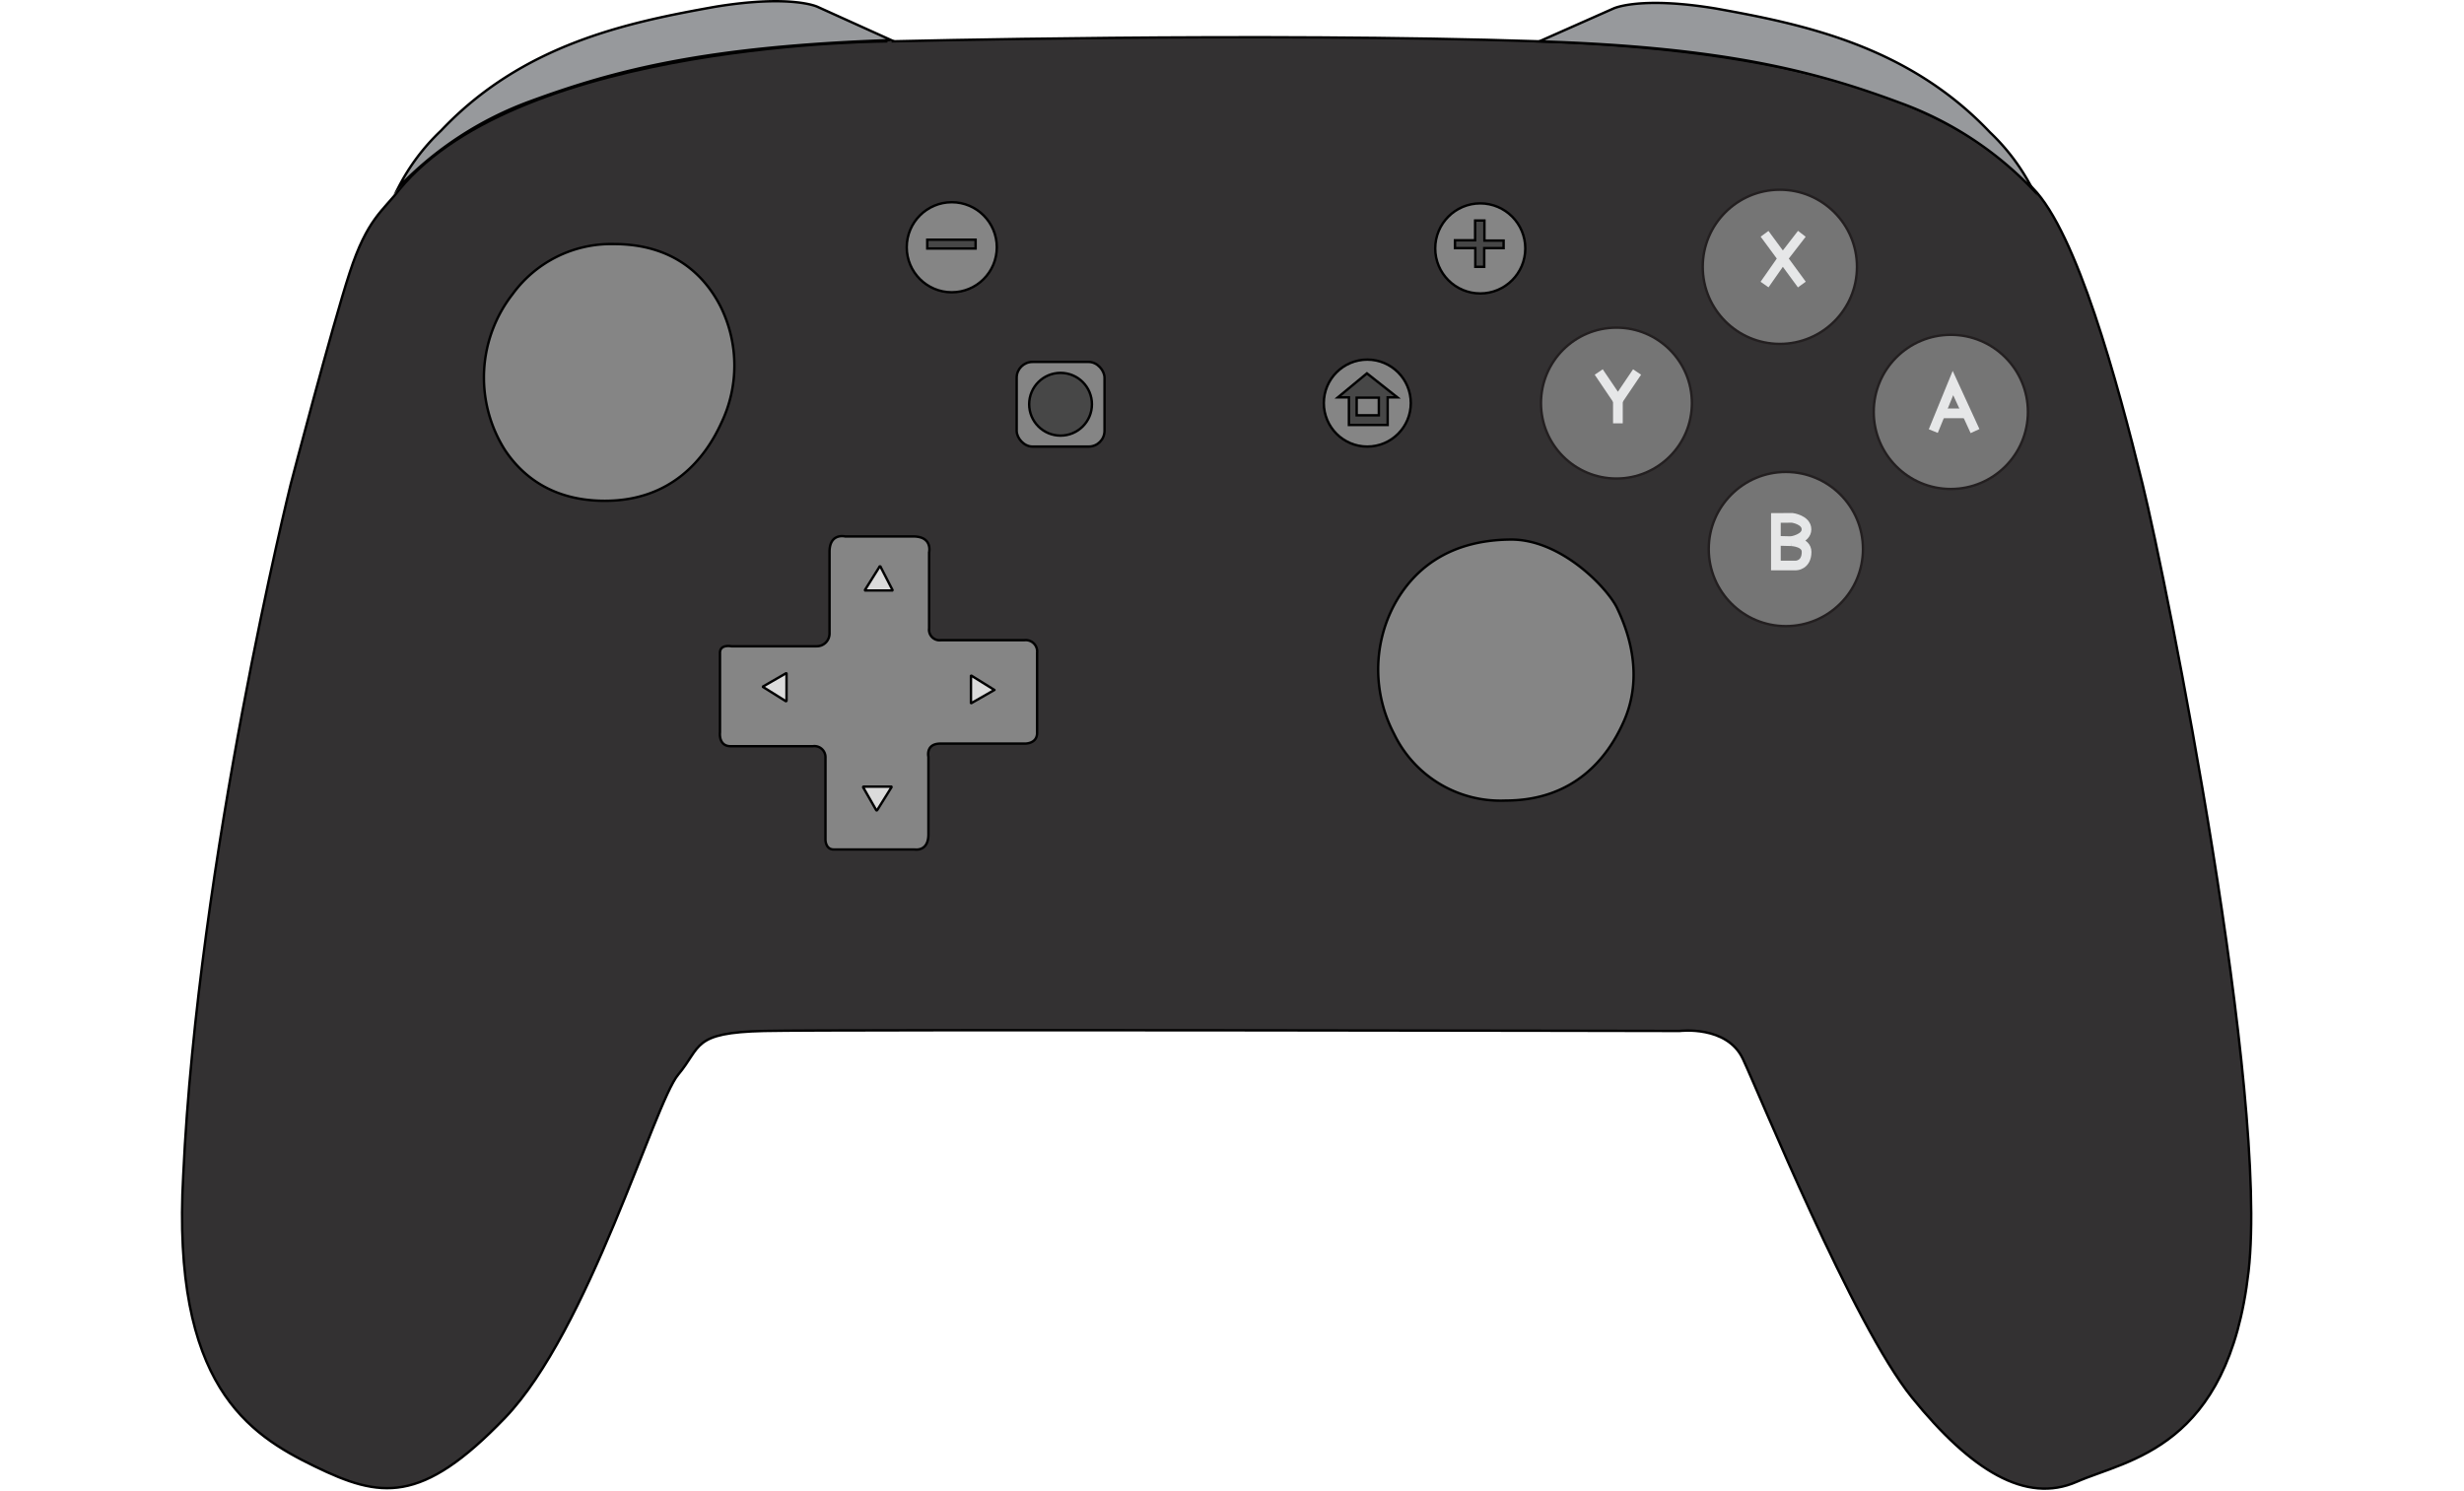 <?xml version="1.0" encoding="UTF-8" standalone="no"?>
<svg
   xmlns:dc="http://purl.org/dc/elements/1.1/"
   xmlns:cc="http://creativecommons.org/ns#"
   xmlns:rdf="http://www.w3.org/1999/02/22-rdf-syntax-ns#"
   xmlns:svg="http://www.w3.org/2000/svg"
   xmlns="http://www.w3.org/2000/svg"
   xmlns:sodipodi="http://sodipodi.sourceforge.net/DTD/sodipodi-0.dtd"
   xmlns:inkscape="http://www.inkscape.org/namespaces/inkscape"
   id="Layer_17"
   data-name="Layer 17"
   viewBox="0 0 254.38 153.9"
   version="1.1"
   sodipodi:docname="NoController.svg"
   inkscape:version="0.92.5 (2060ec1f9f, 2020-04-08)">
  <sodipodi:namedview
     pagecolor="#ffffff"
     bordercolor="#666666"
     borderopacity="1"
     objecttolerance="10"
     gridtolerance="10"
     guidetolerance="10"
     inkscape:pageopacity="0"
     inkscape:pageshadow="2"
     inkscape:window-width="2560"
     inkscape:window-height="1555"
     id="namedview99"
     showgrid="false"
     inkscape:zoom="5.2677096"
     inkscape:cx="116.17958"
     inkscape:cy="98.364686"
     inkscape:window-x="1080"
     inkscape:window-y="182"
     inkscape:window-maximized="0"
     inkscape:current-layer="Layer_17" />
  <defs
     id="defs4">
    <style
       id="style2">.cls-1{fill:#333132;}.cls-1,.cls-2,.cls-3,.cls-6,.cls-7{stroke:#000;}.cls-1,.cls-2,.cls-3,.cls-4,.cls-5,.cls-6,.cls-7,.cls-8{stroke-miterlimit:10;}.cls-1,.cls-2,.cls-3,.cls-4,.cls-6,.cls-7,.cls-8{stroke-width:0.25px;}.cls-2{fill:#858585;}.cls-3{fill:#474747;}.cls-4{fill:#757575;}.cls-4,.cls-8{stroke:#231f20;}.cls-5{fill:none;stroke:#e6e7e8;}.cls-6{fill:#97999c;}.cls-7{fill:#dbdbdb;}.cls-8{fill:#878787;}.cls-9{font-size:9.57px;}.cls-10,.cls-11,.cls-12,.cls-9{fill:#231f20;font-family:MyriadPro-Regular, Myriad Pro;}.cls-10{font-size:8.8px;}.cls-11{font-size:10.56px;}.cls-12{font-size:10.61px;}</style>
  </defs>
  <path
     class="cls-1"
     d="M33.09,55.13S23.52,93.74,22,126.43c-1.22,21.74,6.78,26.79,13.56,30.09s11,4,19.65-5S70.65,119,73.09,116.09s1.39-4.35,8.87-4.52,94.52,0,94.52,0,4.87-.61,6.52,2.86,11.39,27.48,17.48,35,11.74,11,17,8.69,15.66-3.39,17.74-21.74-8.34-70.65-10.95-81.3-6.79-25.91-11.31-30.52C205.52,16.52,190.74,10.35,162,9.39s-66.87,0-66.87,0S57,9.3,44.3,24.7c-1.73,2.26-3.3,3-5.13,8.6S33.09,55.13,33.09,55.13Z"
     transform="translate(-3.08 -5.12)"
     id="path6" />
  <path
     class="cls-2"
     d="M77.41,72.52v8.22s-.19,1.43,1.11,1.43H87a1.14,1.14,0,0,1,1.3,1.18v8.48s0,1,.85,1H97.5s1.43.27,1.43-1.56v-8s-.32-1.37,1.24-1.37h8.68s1.3.06,1.3-1.11V72.52a1.18,1.18,0,0,0-1.3-1.3h-8.61A1.09,1.09,0,0,1,99,70V62.15s.39-1.64-1.64-1.64H90.33s-1.61-.4-1.61,1.6V70.5a1.32,1.32,0,0,1-1.35,1.35H78.59S77.41,71.61,77.41,72.52Z"
     transform="translate(-3.08 -5.12)"
     id="path8" />
  <path
     class="cls-2"
     d="M56,35.49a14,14,0,0,0-.8,16.08c1.84,2.78,5,5.26,10.33,5.26,6.8,0,10.29-4.27,12-8a13.72,13.72,0,0,0-.08-12.1c-1.65-3.2-4.86-6.41-11-6.41A12.57,12.57,0,0,0,56,35.49Z"
     transform="translate(-3.08 -5.12)"
     id="path10" />
  <path
     class="cls-2"
     d="M147,67.61a14.27,14.27,0,0,0,0,13.28,12.19,12.19,0,0,0,11.51,6.89c7.06,0,10.54-4.38,12.22-8.2s1.11-7.94-.74-11.75c-1.1-2.16-5.81-7-10.88-7C152.32,60.86,148.81,64.24,147,67.61Z"
     transform="translate(-3.08 -5.12)"
     id="path12" />
  <rect
     class="cls-2"
     x="104.96"
     y="37.37"
     width="9.07"
     height="8.74"
     rx="1.63"
     id="rect14" />
  <circle
     class="cls-3"
     cx="109.49"
     cy="41.74"
     r="3.24"
     id="circle16" />
  <circle
     class="cls-2"
     cx="141.16"
     cy="41.62"
     r="4.49"
     id="circle18" />
  <path
     class="cls-3"
     d="M144.2,43.67l-3,2.48h1.14V49h4V46.15h1ZM145.43,48h-2.29V46.18h2.29Z"
     transform="translate(-3.08 -5.12)"
     id="path20" />
  <circle
     class="cls-2"
     cx="98.26"
     cy="25.53"
     r="4.65"
     id="circle22" />
  <rect
     class="cls-3"
     x="95.73"
     y="24.75"
     width="4.99"
     height="0.91"
     id="rect24" />
  <circle
     class="cls-2"
     cx="152.82"
     cy="25.65"
     r="4.65"
     id="circle26" />
  <polygon
     class="cls-3"
     points="150.21 25.62 152.31 25.62 152.31 27.55 153.23 27.55 153.23 25.62 155.23 25.62 155.23 24.84 153.25 24.84 153.25 22.77 152.29 22.77 152.29 24.81 150.21 24.81 150.21 25.62"
     id="polygon28" />
  <circle
     class="cls-4"
     cx="166.88"
     cy="41.62"
     r="7.79"
     id="circle30" />
  <polyline
     class="cls-5"
     points="165.05 38.41 167.03 41.34 169.01 38.41"
     id="polyline32" />
  <line
     class="cls-5"
     x1="167.03"
     y1="43.71"
     x2="167.03"
     y2="41.34"
     id="line34" />
  <circle
     class="cls-4"
     cx="184.37"
     cy="56.69"
     r="7.96"
     id="circle36" />
  <path
     class="cls-5"
     d="M186.42,58.6v4.91h2.06s1.11,0,1.11-1.41C189.59,61.05,188,61,188,61s1.58-.23,1.58-1.22-1.47-1.19-1.47-1.19Z"
     transform="translate(-3.08 -5.12)"
     id="path38" />
  <line
     class="cls-5"
     x1="183.35"
     y1="55.84"
     x2="184.93"
     y2="55.88"
     id="line40" />
  <circle
     class="cls-4"
     cx="201.4"
     cy="42.53"
     r="7.96"
     id="circle42" />
  <circle
     class="cls-4"
     cx="183.75"
     cy="27.55"
     r="7.96"
     id="circle44" />
  <polyline
     class="cls-5"
     points="199.59 44.51 201.62 39.55 203.9 44.51"
     id="polyline46" />
  <line
     class="cls-5"
     x1="200.34"
     y1="42.68"
     x2="203.06"
     y2="42.68"
     id="line48" />
  <polyline
     class="cls-5"
     points="182.17 24.14 184.05 26.69 186.02 24.14"
     id="polyline50" />
  <polyline
     class="cls-5"
     points="182.17 29.38 184.05 26.69 186.02 29.38"
     id="polyline52" />
  <path
     class="cls-6"
     d="M162,9.39,169.65,6s2.69-1.3,10.57,0c8.95,1.61,19.82,3.82,28.3,12.78a21.65,21.65,0,0,1,4.39,5.87,35.76,35.76,0,0,0-13.66-8.91C190.52,12.48,181.09,10,162,9.39Z"
     transform="translate(-3.08 -5.12)"
     id="path54" />
  <path
     class="cls-6"
     d="M95.08,9.26,87.47,5.82s-2.68-1.29-10.56,0c-9,1.61-19.83,3.83-28.3,12.79a21.69,21.69,0,0,0-4.4,5.87,35.84,35.84,0,0,1,13.66-8.92C66.61,12.35,76,9.91,95.08,9.26Z"
     transform="translate(-3.08 -5.12)"
     id="path56" />
  <path
     class="cls-7"
     d="M93.86,63.67,92.4,66a.06.06,0,0,0,0,.09h2.8a.06.06,0,0,0,0-.09L94,63.67A.06.06,0,0,0,93.86,63.67Z"
     transform="translate(-3.08 -5.12)"
     id="path58" />
  <path
     class="cls-7"
     d="M81.85,76.05l2.34,1.46a.06.06,0,0,0,.09-.05v-2.8a.06.06,0,0,0-.09,0L81.86,76A.06.06,0,0,0,81.85,76.05Z"
     transform="translate(-3.08 -5.12)"
     id="path60" />
  <path
     class="cls-7"
     d="M93.64,88.77l1.46-2.34a.06.06,0,0,0,0-.09H92.26a.06.06,0,0,0-.06.09l1.34,2.34A.06.06,0,0,0,93.64,88.77Z"
     transform="translate(-3.08 -5.12)"
     id="path62" />
  <path
     class="cls-7"
     d="M105.74,76.36l-2.33-1.45a.06.06,0,0,0-.09,0v2.79a.05.05,0,0,0,.08,0l2.34-1.34A.06.06,0,0,0,105.74,76.36Z"
     transform="translate(-3.08 -5.12)"
     id="path64" />
</svg>
